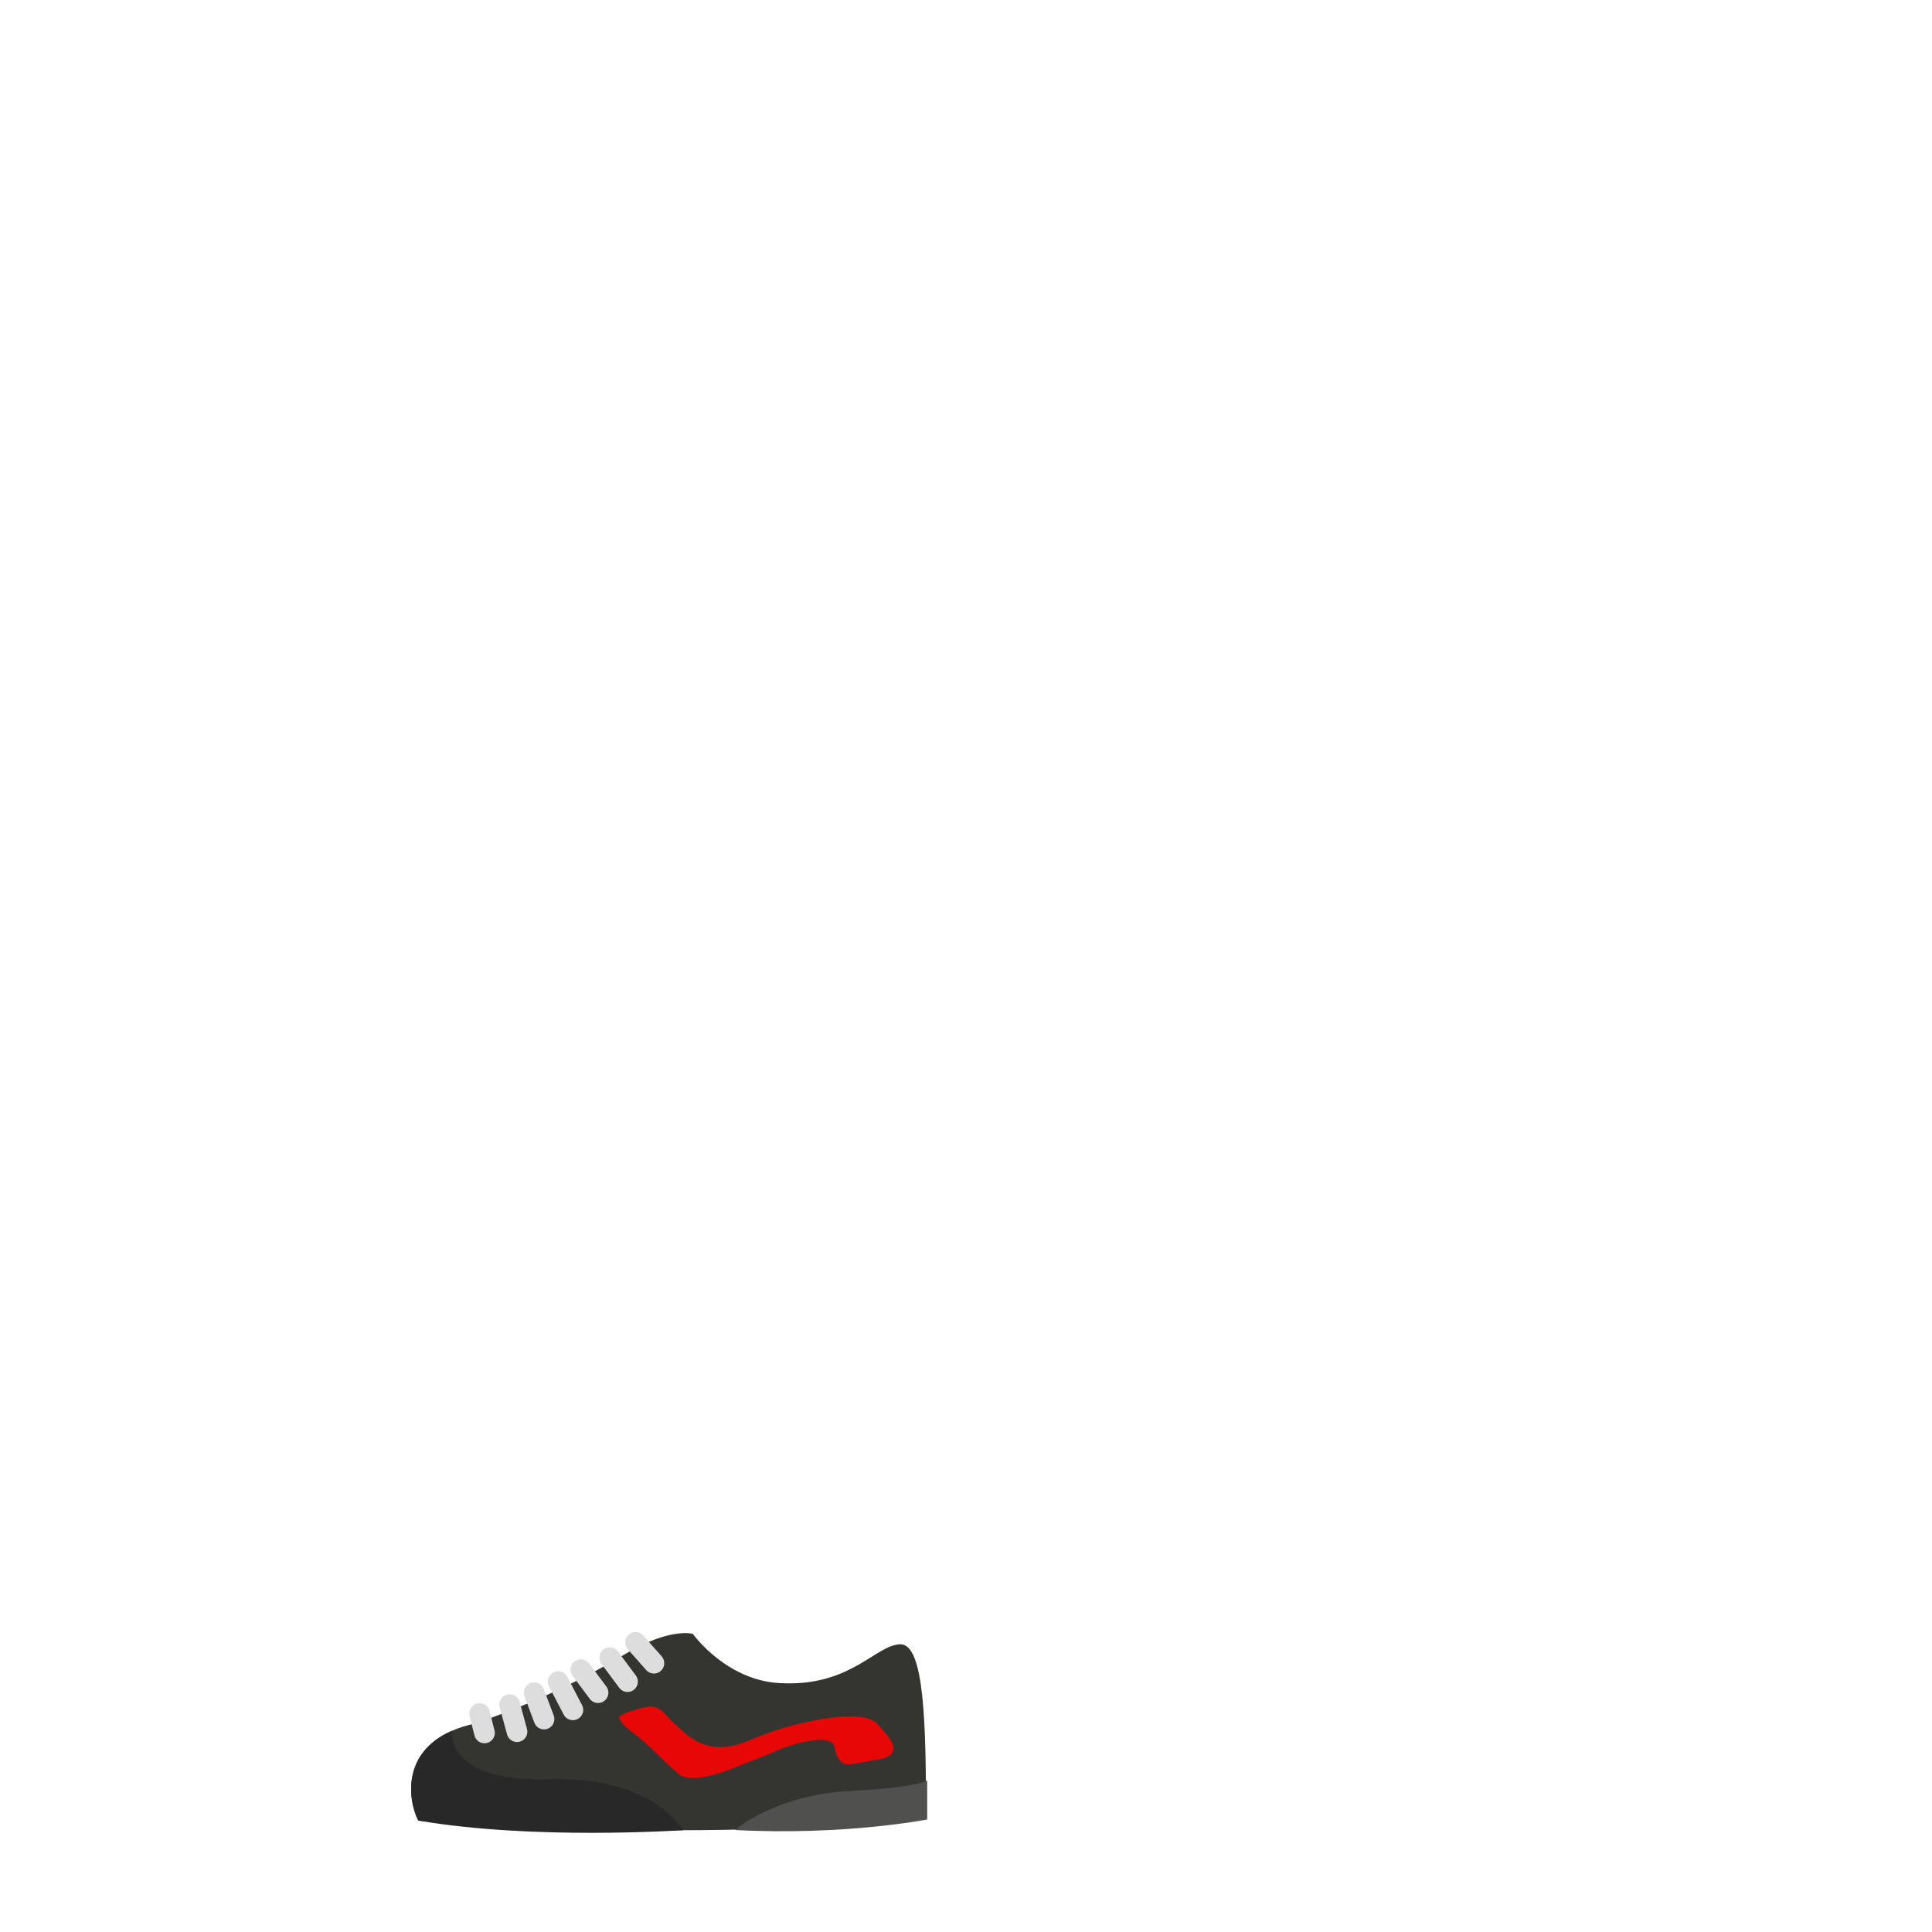 <?xml version="1.0" encoding="utf-8"?>
<!-- Generator: Adobe Illustrator 14.0.0, SVG Export Plug-In . SVG Version: 6.00 Build 43363)  -->
<!DOCTYPE svg PUBLIC "-//W3C//DTD SVG 1.1//EN" "http://www.w3.org/Graphics/SVG/1.1/DTD/svg11.dtd">
<svg version="1.1" id="content" xmlns="http://www.w3.org/2000/svg" xmlns:xlink="http://www.w3.org/1999/xlink" x="0px" y="0px"
	 width="500px" height="500px" viewBox="0 0 500 500" enable-background="new 0 0 500 500" xml:space="preserve">
<g id="shoes">
	<path fill="#343531" d="M179.287,422.828c0,0-6.048-1.686-17.568,5.282c-17.43,10.539-35.813,17.138-40.335,18.306
		c-17.681,4.613-16.123,18.789-13.136,24.75c13.112,1.547,37.912,2.502,66.476,2.502c34.984,0,64.671-2.512,64.933-3.161
		c0-24.624-0.456-44.966-6.61-44.966s-12.587,10.595-29.861,10.09C188.38,435.631,179.287,422.828,179.287,422.828z"/>
	
		<line fill="none" stroke="#DDDDDD" stroke-width="5.347" stroke-linecap="round" stroke-linejoin="round" x1="164.467" y1="425.036" x2="169.233" y2="430.437"/>
	
		<line fill="none" stroke="#DDDDDD" stroke-width="5.347" stroke-linecap="round" stroke-linejoin="round" x1="157.794" y1="429.009" x2="162.402" y2="435.204"/>
	
		<line fill="none" stroke="#DDDDDD" stroke-width="5.347" stroke-linecap="round" stroke-linejoin="round" x1="150.327" y1="432.105" x2="154.776" y2="438.063"/>
	
		<line fill="none" stroke="#DDDDDD" stroke-width="5.347" stroke-linecap="round" stroke-linejoin="round" x1="144.448" y1="435.204" x2="148.262" y2="442.511"/>
	
		<line fill="none" stroke="#DDDDDD" stroke-width="5.347" stroke-linecap="round" stroke-linejoin="round" x1="138.233" y1="438.063" x2="140.795" y2="444.895"/>
	
		<line fill="none" stroke="#DDDDDD" stroke-width="5.347" stroke-linecap="round" stroke-linejoin="round" x1="131.898" y1="441.145" x2="133.804" y2="448.158"/>
	
		<line fill="none" stroke="#DDDDDD" stroke-width="5.347" stroke-linecap="round" stroke-linejoin="round" x1="124.114" y1="443.466" x2="125.385" y2="448.48"/>
	<path fill="#282828" d="M141.868,460.479c-20.907,0.614-25.017-7.274-24.985-12.521c-12.873,5.67-11.34,17.808-8.635,23.207
		c29.985,5.123,67.876,2.497,68.57,2.496C173.337,468.587,164.085,459.825,141.868,460.479z"/>
	<path fill="#798255" d="M238.401,429.009"/>
	<path fill="#50514E" d="M190.221,473.602c0,0,10.484-9.202,29.946-10.093c16.932-0.893,19.792-2.695,19.792-2.695v10.066
		C239.96,470.882,218.435,475.102,190.221,473.602z"/>
	<path fill="#E80707" d="M230.444,450.283c-0.913-1.494-2.405-2.925-3.131-3.854c-3.646-4.678-19.104-0.75-23.58,0.475
		c-4.017,1.098-7.688,2.685-11.553,4.176c-10.018,3.598-14.997-2.697-18.053-5.388c-1.251-1.101-2.155-2.577-3.599-3.457
		c-1.73-1.058-3.667-0.41-5.481,0.069c-0.417,0.108-5.188,1.5-4.859,2.231c1.059,2.354,3.717,3.892,5.628,5.489
		c3.292,2.754,6.139,5.993,9.433,8.744c3.686,3.842,15.239-1.495,17.186-2.239c3.361-1.284,6.699-2.581,9.982-4.052
		c0.894-0.4,12.675-4.521,13.545-0.397c0.327,1.552,0.554,2.951,1.974,4.007c1.204,0.894,2.648,0.426,3.99,0.195
		c1.249-0.216,2.501-0.401,3.745-0.642c1.512-0.29,4.544-0.555,5.315-2.15C231.467,452.5,231.111,451.375,230.444,450.283z"/>
</g>
<rect id="position" x="0" y="0" display="none" fill="none" stroke="#000000" width="500" height="500"/>
</svg>
